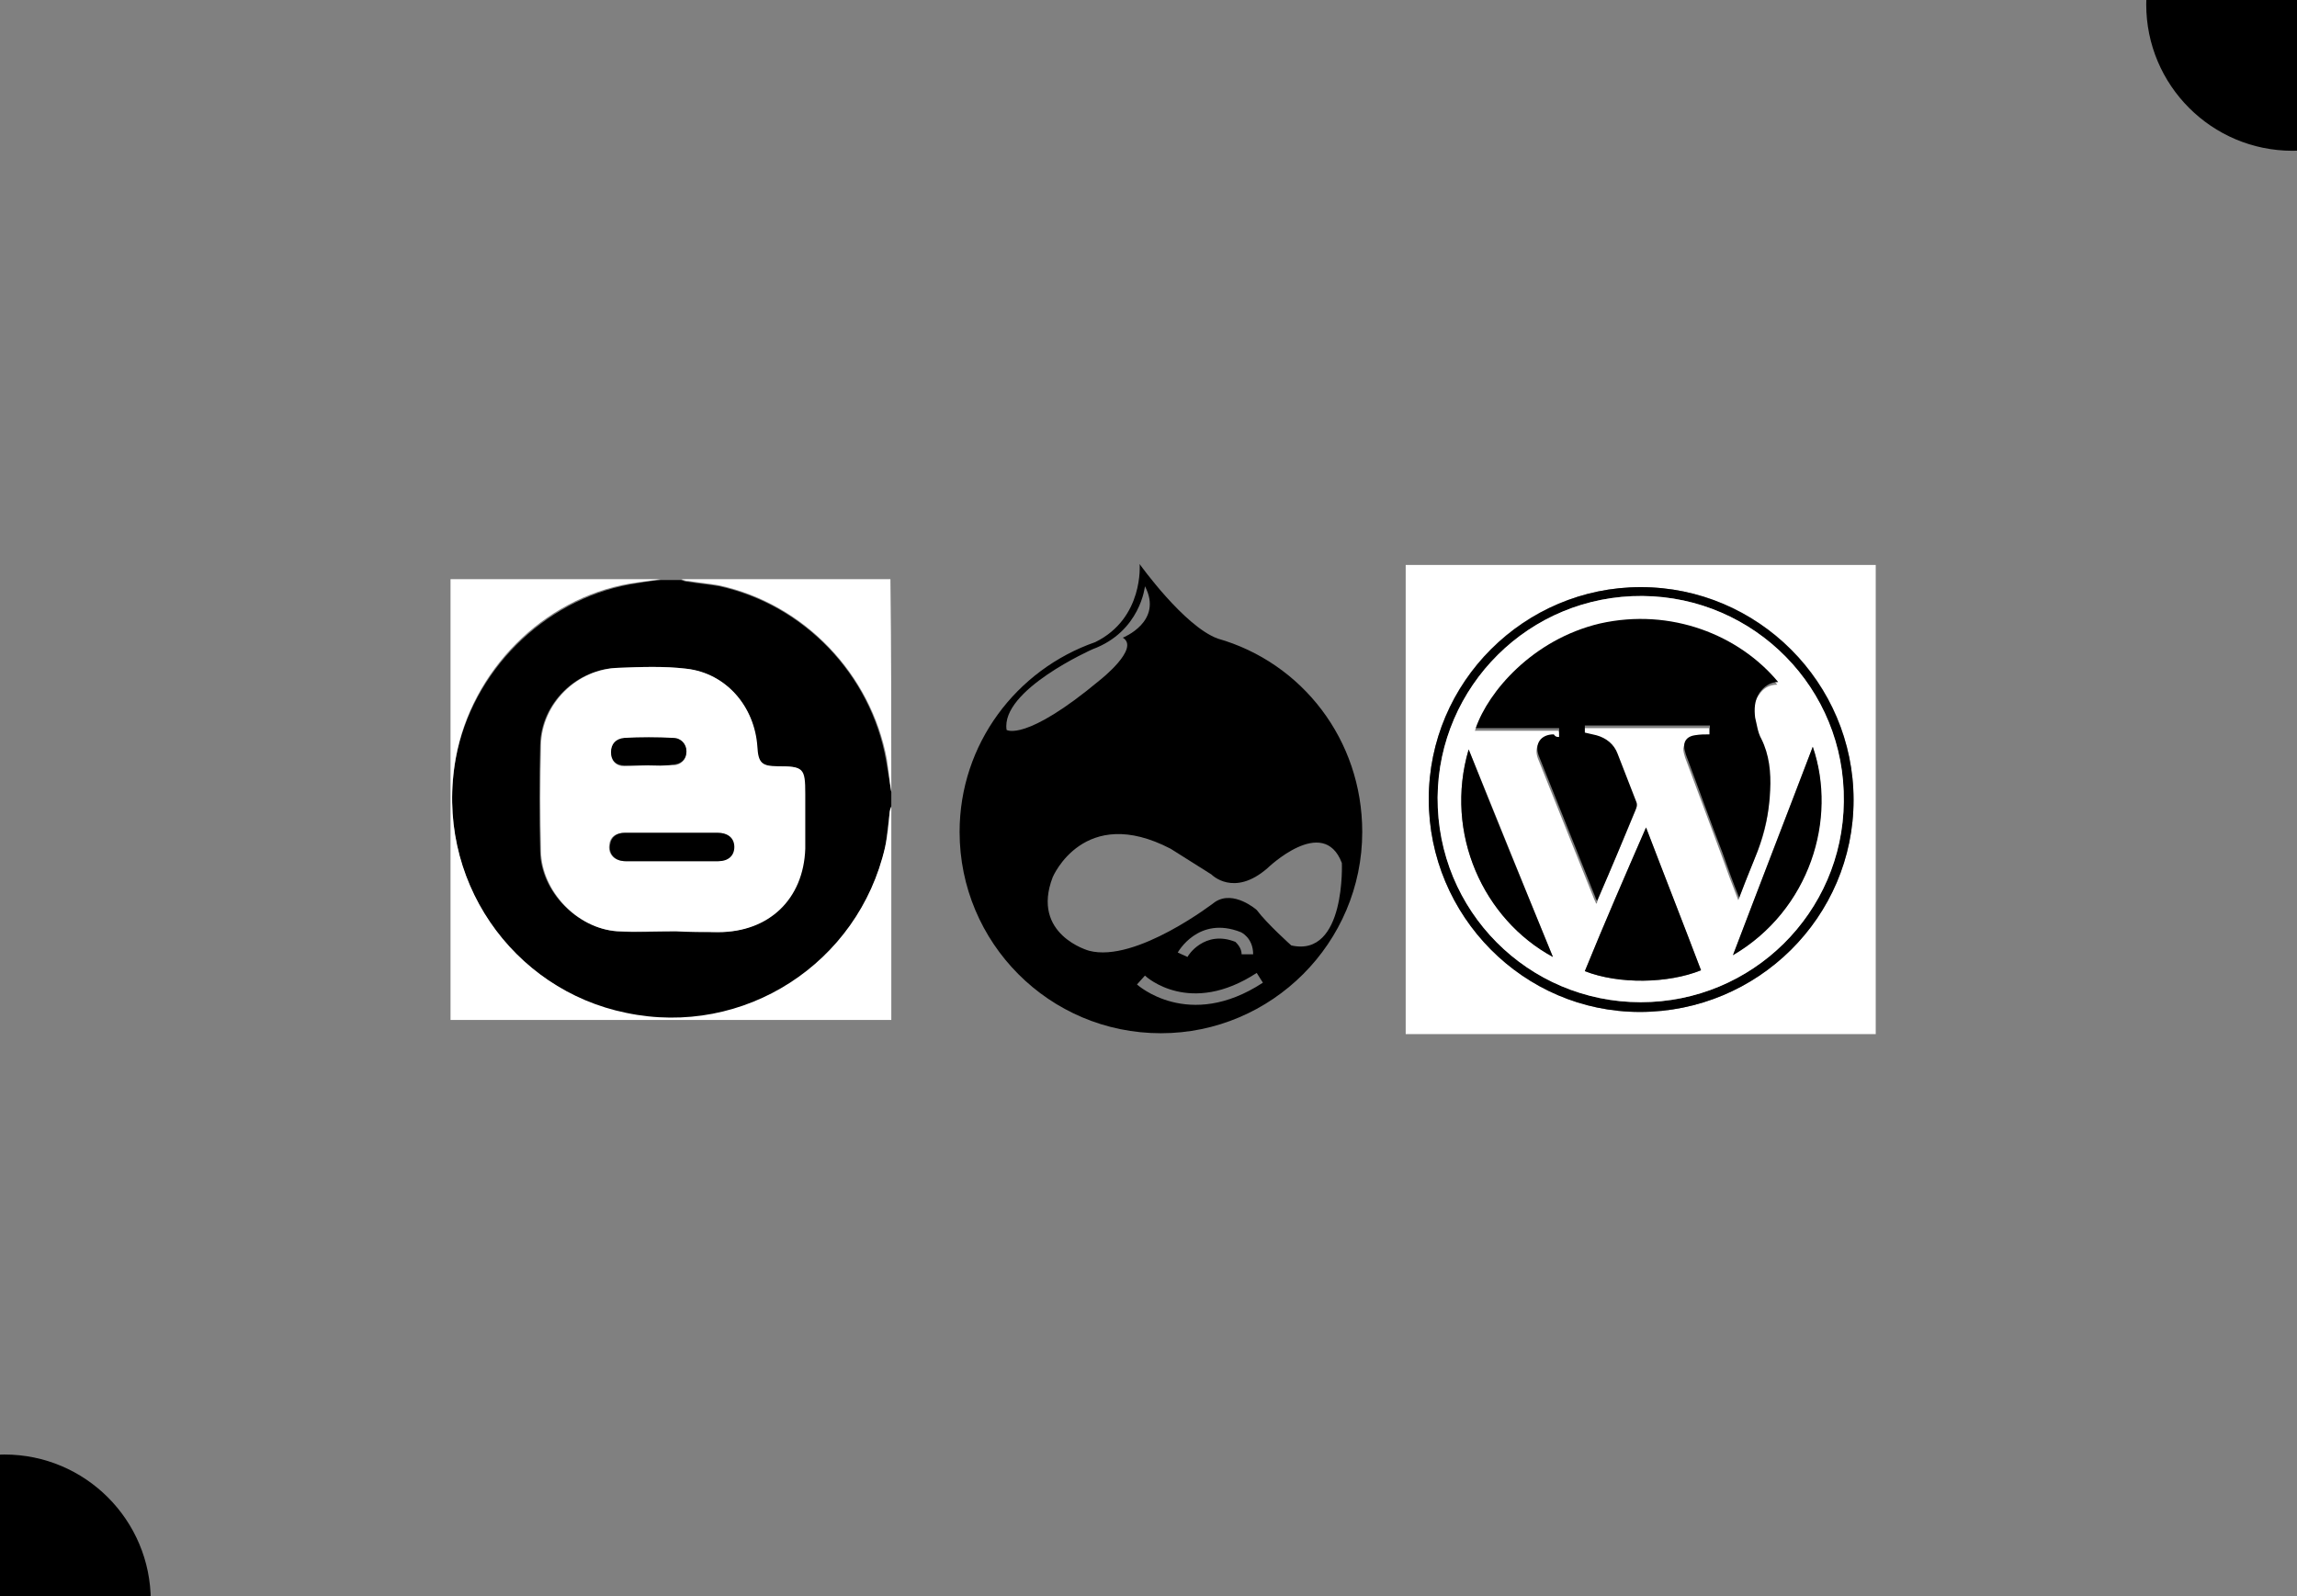 <?xml version="1.0" encoding="utf-8"?>
<!-- Generator: Adobe Illustrator 21.0.0, SVG Export Plug-In . SVG Version: 6.00 Build 0)  -->
<svg version="1.1" id="Layer_1" xmlns="http://www.w3.org/2000/svg" xmlns:xlink="http://www.w3.org/1999/xlink" x="0px" y="0px"
	 viewBox="0 0 259 180" style="enable-background:new 0 0 259 180;" xml:space="preserve">
<rect x="0" y="0" width="259" height="180" fill="#808080" stroke="none"/>
<style type="text/css">
	.st0{display:none;fill:#E6E6E6;}
	.st1{fill:#FFFFFF;}
</style>
<rect y="0" class="st0" width="259" height="180"/>
<g>
	<g>
		<g>
			<path d="M100.5,89.3c0,0.6,0,1.1,0,1.7c-0.1,0.3-0.1,0.5-0.2,0.8c-0.2,1.3-0.3,2.6-0.5,3.8c-3,13.1-15.9,21.5-29.2,18.7
				c-12.8-2.7-21.7-15.1-19.2-28.8c1.8-9.7,9.8-17.8,19.6-19.6c1.2-0.2,2.3-0.4,3.5-0.5c0.8,0,1.5,0,2.3,0c0.3,0.1,0.5,0.2,0.8,0.2
				c1.2,0.2,2.4,0.3,3.5,0.5c9.6,2.1,17.1,10,18.8,19.6C100.1,86.8,100.3,88.1,100.5,89.3z M76.2,105
				C76.2,105.1,76.2,105.1,76.2,105c1.6,0.1,3.1,0,4.7,0.1c5.7,0,9.6-3.7,9.8-9.4c0.1-2.1,0-4.1,0-6.2c0-2.9-0.2-3.1-3.1-3.1
				c-1.8,0-2.2-0.4-2.3-2.2c-0.2-4.6-3.5-8.3-8-8.8c-2.5-0.3-5.1-0.2-7.6-0.1c-4.7,0.1-8.7,4-8.8,8.7c-0.1,4-0.1,8,0,12
				c0.1,4.5,4.1,8.6,8.6,9C71.7,105.2,74,105,76.2,105z"/>
			<path class="st1" d="M74.5,65.3c-1.2,0.2-2.3,0.3-3.5,0.5c-9.8,1.7-17.8,9.8-19.6,19.6c-2.5,13.7,6.4,26.2,19.2,28.8
				c13.3,2.8,26.2-5.6,29.2-18.7c0.3-1.3,0.4-2.6,0.5-3.8c0-0.3,0.1-0.5,0.2-0.8c0,8,0,16.1,0,24.1c-16.6,0-33.1,0-49.7,0
				c0-16.6,0-33.2,0-49.7C58.7,65.3,66.6,65.3,74.5,65.3z"/>
			<path class="st1" d="M100.5,89.3c-0.2-1.2-0.3-2.4-0.5-3.7C98.2,76,90.7,68.1,81.1,66c-1.1-0.2-2.3-0.3-3.5-0.5
				c-0.3,0-0.5-0.1-0.8-0.2c7.9,0,15.7,0,23.6,0C100.5,73.3,100.5,81.3,100.5,89.3z"/>
			<path class="st1" d="M76.2,105c-2.2,0-4.4,0.1-6.6,0c-4.5-0.3-8.5-4.5-8.6-9c-0.1-4-0.1-8,0-12c0.1-4.7,4.1-8.6,8.8-8.7
				c2.5-0.1,5.1-0.2,7.6,0.1c4.5,0.5,7.7,4.3,8,8.8c0.1,1.8,0.5,2.2,2.3,2.2c2.9,0,3.1,0.2,3.1,3.1c0,2.1,0,4.1,0,6.2
				c-0.2,5.7-4.1,9.4-9.8,9.4C79.3,105.1,77.7,105.1,76.2,105C76.2,105.1,76.2,105.1,76.2,105z M75.8,93.9c-1.8,0-3.6,0-5.4,0
				c-1,0-1.6,0.5-1.7,1.3c-0.2,1.1,0.6,1.9,1.8,1.9c3.5,0,6.9,0,10.4,0c1.1,0,1.8-0.6,1.8-1.6s-0.7-1.6-1.9-1.6
				C79.2,93.9,77.5,93.9,75.8,93.9z M73.1,86.3L73.1,86.3c0.9,0,1.8,0,2.7,0c1,0,1.6-0.7,1.6-1.5s-0.6-1.5-1.5-1.5
				c-1.8-0.1-3.7-0.1-5.5,0c-0.9,0-1.5,0.7-1.5,1.6s0.6,1.5,1.5,1.5C71.3,86.4,72.2,86.3,73.1,86.3z"/>
			<path d="M75.8,93.9c1.7,0,3.4,0,5.1,0c1.2,0,1.9,0.6,1.9,1.6s-0.7,1.6-1.8,1.6c-3.5,0-6.9,0-10.4,0c-1.3,0-2-0.8-1.8-1.9
				c0.1-0.8,0.7-1.3,1.7-1.3C72.3,93.9,74.1,93.9,75.8,93.9z"/>
			<path d="M73.1,86.3c-0.9,0-1.8,0-2.7,0c-1,0-1.5-0.6-1.5-1.5s0.5-1.5,1.5-1.6c1.8-0.1,3.7-0.1,5.5,0c0.9,0,1.5,0.7,1.5,1.5
				c0,0.9-0.6,1.5-1.6,1.5C74.9,86.4,74,86.3,73.1,86.3L73.1,86.3z"/>
		</g>
	</g>
	<path d="M137.3,72c-3.8-1.4-8.8-8.4-8.8-8.4s0.5,6.1-5,8.8c-8.9,3.1-15.3,11.5-15.3,21.4c0,12.5,10.1,22.7,22.7,22.7
		c12.5,0,22.7-10.2,22.7-22.7C153.6,83.4,146.8,74.7,137.3,72L137.3,72z M113.5,82.3c-0.7-4.5,9.7-9.1,9.7-9.1
		c5.4-2,5.9-7.1,5.9-7.1c2.1,4-2.5,5.8-2.5,5.8c2,1.2-2.6,4.8-2.6,4.8C115.6,83.7,113.5,82.3,113.5,82.3L113.5,82.3z M128.2,111
		l0.9-1c0.2,0.2,5.1,4.6,12.6-0.3l0.7,1.1C134,116.3,128.2,111,128.2,111L128.2,111z M132.8,107.4c0,0,2.3-4.2,7.1-2.3
		c0,0,1.4,0.6,1.4,2.5H140c0-0.7-0.5-1.2-0.7-1.4c-3.5-1.4-5.4,1.6-5.4,1.7l0,0L132.8,107.4L132.8,107.4z M145.6,106.6
		c0,0-2.7-2.4-3.9-4c0,0-2.6-2.3-4.7-0.9c0,0-8.9,6.9-14.2,5.5c0,0-6.6-1.8-4.1-8.3c0,0,3.5-8.3,13.3-3.2l4.6,2.9
		c0,0,2.5,2.6,6.3-0.7c0,0,6.3-6.1,8.4-0.6C151.3,97.1,151.8,108,145.6,106.6L145.6,106.6z"/>
	<g>
		<g>
			<path class="st1" d="M158.5,116.6c0-17.6,0-35.3,0-52.9c17.7,0,35.3,0,53,0c0,17.6,0,35.3,0,52.9
				C193.9,116.6,176.2,116.6,158.5,116.6z M185,66.2c-13.2,0-23.9,10.7-23.9,23.9s10.7,24,23.8,24c13.3,0,24.1-10.7,24.1-23.9
				C209,76.9,198.2,66.2,185,66.2z"/>
			<path d="M185,66.2c13.2,0,24,10.8,24,24s-10.8,23.9-24.1,23.9c-13.1,0-23.8-10.8-23.8-24C161.1,76.9,171.9,66.2,185,66.2z
				 M185,113c12.6,0,22.7-10.1,22.9-22.6c0.1-12.8-10.1-23.1-22.7-23.2c-12.7-0.1-23,10.2-23.1,22.7C162.1,102.7,172.3,113,185,113z
				"/>
			<path class="st1" d="M185,113c-12.7,0-23-10.3-22.9-23.1c0.1-12.5,10.3-22.8,23.1-22.7c12.6,0.1,22.9,10.4,22.7,23.2
				C207.8,102.9,197.6,113,185,113z M175.8,83.1c-0.2,0-0.5,0-0.7,0c-1.4,0-2.2,1-1.7,2.4c2.1,5.3,4.3,10.7,6.4,16
				c0.1,0.1,0.1,0.3,0.2,0.4c0.1-0.1,0.1-0.2,0.1-0.3c1.4-3.4,2.9-6.8,4.3-10.2c0.1-0.2,0.1-0.5,0-0.7c-0.7-1.8-1.5-3.6-2.1-5.4
				c-0.4-1.2-1.2-1.8-2.4-2.1c-0.4-0.1-0.9-0.2-1.3-0.3c0-0.3,0-0.6,0-0.8c4.7,0,9.4,0,14.1,0c0,0.3,0,0.6,0,1
				c-0.6,0-1.2,0.1-1.7,0.1c-0.7,0.1-1.1,0.5-1.2,1.2c0,0.3,0.1,0.7,0.2,1c1.4,3.7,2.7,7.3,4.1,11c0.6,1.7,1.2,3.3,1.9,5.1
				c0.1-0.2,0.2-0.4,0.2-0.5c0.6-1.6,1.2-3.2,1.9-4.8c0.9-2.2,1.4-4.5,1.4-6.8c0-2-0.1-3.9-1-5.8c-0.4-0.8-0.5-1.6-0.7-2.4
				c-0.2-1-0.1-2,0.5-2.8c0.5-0.8,1.2-1.2,2.1-1.2c-4.3-5.3-12.1-8.5-20.1-6.6c-7.6,1.8-12.5,7.6-14,11.8c3.1,0,6.2,0,9.4,0
				C175.8,82.4,175.8,82.7,175.8,83.1z M185.6,93.3c-2.4,5.5-4.7,10.8-6.9,16.2c3.9,1.5,9.4,1.4,13.1-0.1
				C189.7,104,187.7,98.7,185.6,93.3z M175.1,107.9c-3.2-7.8-6.3-15.6-9.5-23.4C162.8,94,167.3,103.6,175.1,107.9z M195.4,107.7
				c8.6-5,11.7-15.4,9-23.5C201.4,92,198.4,99.8,195.4,107.7z"/>
			<path d="M175.8,83.1c0-0.4,0-0.7,0-1c-3.2,0-6.3,0-9.4,0c1.4-4.1,6.4-10,14-11.8c8-1.8,15.7,1.3,20.1,6.6c-0.9,0-1.6,0.5-2.1,1.2
				c-0.6,0.9-0.6,1.9-0.5,2.8c0.2,0.8,0.3,1.7,0.7,2.4c0.9,1.8,1.1,3.8,1,5.8c-0.1,2.4-0.6,4.6-1.4,6.8c-0.6,1.6-1.3,3.2-1.9,4.8
				c-0.1,0.2-0.1,0.3-0.2,0.5c-0.7-1.7-1.3-3.4-1.9-5.1c-1.4-3.6-2.7-7.3-4.1-11c-0.1-0.3-0.2-0.7-0.2-1c0-0.7,0.5-1.1,1.2-1.2
				c0.6-0.1,1.1-0.1,1.7-0.1c0-0.3,0-0.6,0-1c-4.7,0-9.4,0-14.1,0c0,0.3,0,0.5,0,0.8c0.4,0.1,0.9,0.2,1.3,0.3c1.1,0.3,2,1,2.4,2.1
				c0.7,1.8,1.4,3.6,2.1,5.4c0.1,0.2,0.1,0.5,0,0.7c-1.4,3.4-2.8,6.8-4.3,10.2c0,0.1-0.1,0.1-0.1,0.3c-0.1-0.2-0.2-0.3-0.2-0.4
				c-2.1-5.3-4.3-10.7-6.4-16c-0.5-1.3,0.2-2.4,1.7-2.4C175.4,83.1,175.6,83.1,175.8,83.1z"/>
			<path d="M185.6,93.3c2.1,5.5,4.2,10.8,6.2,16.1c-3.7,1.5-9.3,1.6-13.1,0.1C180.9,104.1,183.2,98.8,185.6,93.3z"/>
			<path d="M175.1,107.9c-7.8-4.2-12.3-13.9-9.5-23.4C168.7,92.3,171.9,100.1,175.1,107.9z"/>
			<path d="M195.4,107.7c3-7.9,6-15.6,9-23.5C207.2,92.3,204.1,102.6,195.4,107.7z"/>
		</g>
	</g>
</g>
<circle cx="258.5" cy="0.5" r="16.5"/>
<circle cx="0.5" cy="180.5" r="16.5"/>
</svg>
